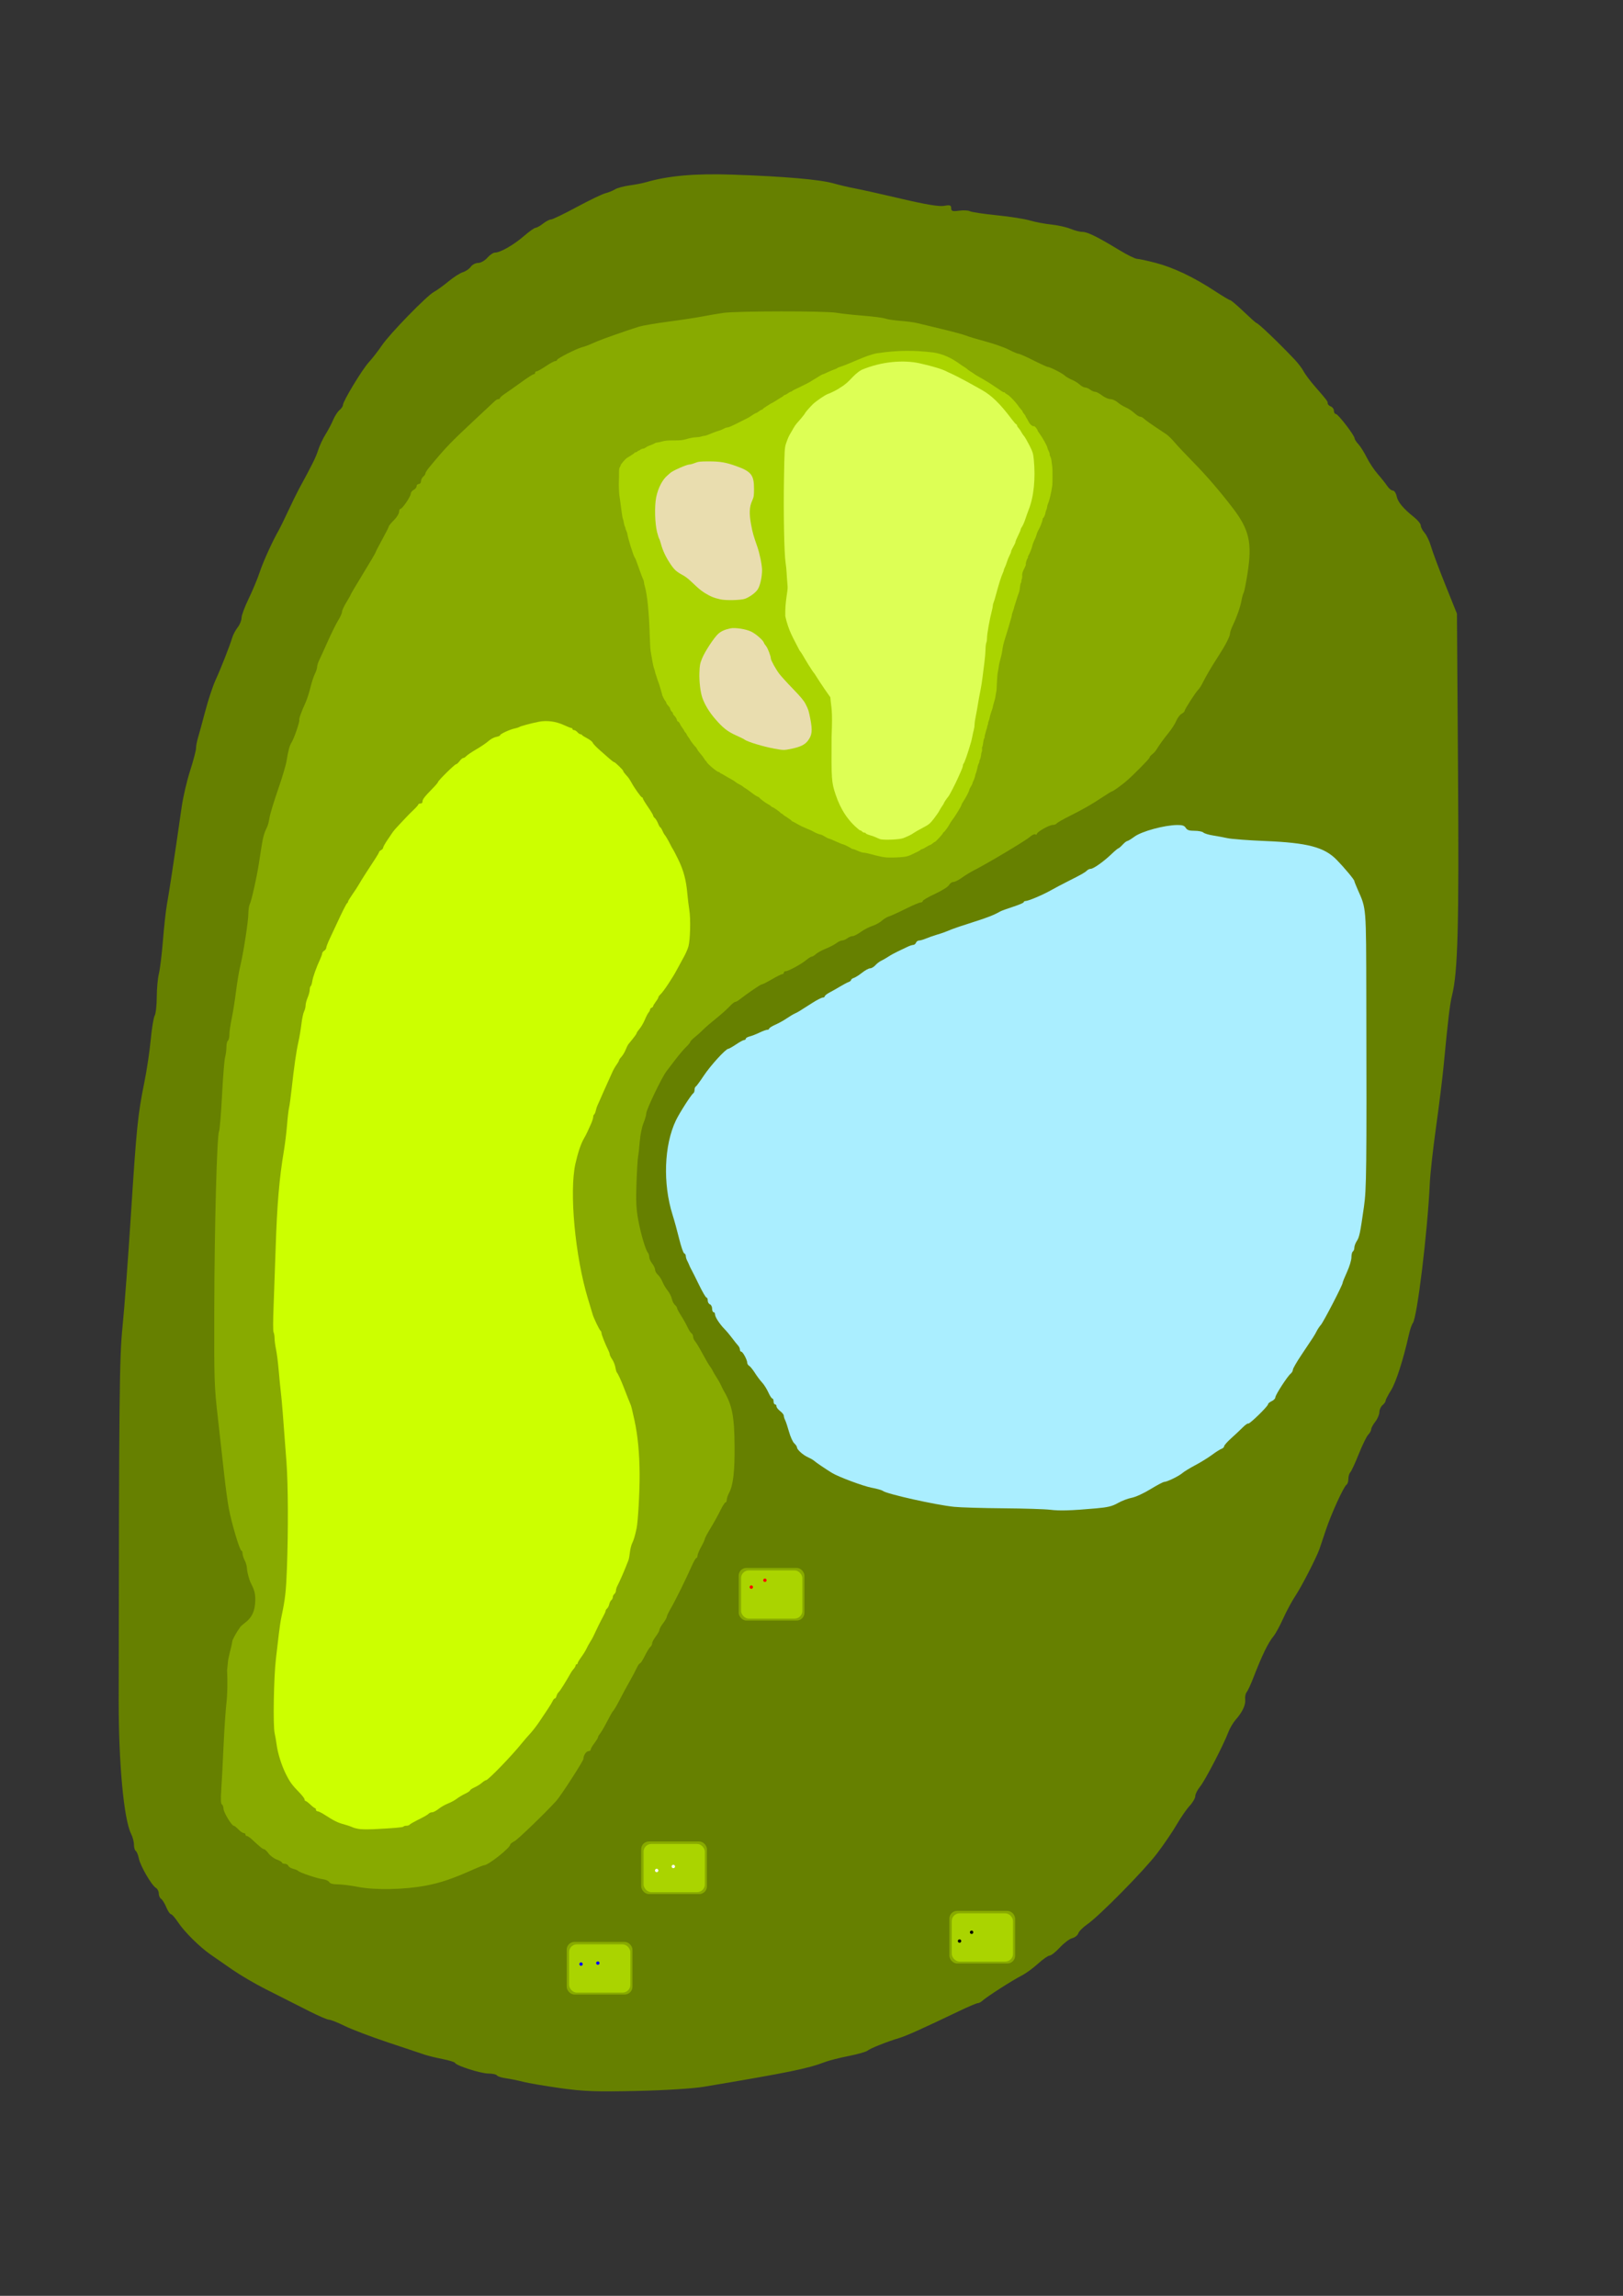 <?xml version="1.0" encoding="UTF-8" standalone="no"?>
<!-- Created with Inkscape (http://www.inkscape.org/) -->

<svg
   xmlns:dc="http://purl.org/dc/elements/1.1/"
   xmlns:cc="http://creativecommons.org/ns#"
   xmlns:rdf="http://www.w3.org/1999/02/22-rdf-syntax-ns#"
   xmlns:svg="http://www.w3.org/2000/svg"
   xmlns="http://www.w3.org/2000/svg"
   xmlns:sodipodi="http://sodipodi.sourceforge.net/DTD/sodipodi-0.dtd"
   xmlns:inkscape="http://www.inkscape.org/namespaces/inkscape"
   width="210mm"
   height="297mm"
   viewBox="0 0 210 297"
   version="1.1"
   id="svg3938"
   sodipodi:docname="drawing.svg"
   inkscape:version="0.92.4 (5da689c313, 2019-01-14)">
  <rect x="0" y="0" width="210" height="297" fill="#333333" stroke="none"/>
  <defs
     id="defs3932" />
  <sodipodi:namedview
     id="base"
     pagecolor="#ffffff"
     bordercolor="#666666"
     borderopacity="1.0"
     inkscape:pageopacity="0.0"
     inkscape:pageshadow="2"
     inkscape:zoom="1.4142136"
     inkscape:cx="747.46698"
     inkscape:cy="642.28904"
     inkscape:document-units="mm"
     inkscape:current-layer="layer1"
     showgrid="false"
     inkscape:window-width="2400"
     inkscape:window-height="1471"
     inkscape:window-x="-8"
     inkscape:window-y="-9"
     inkscape:window-maximized="1" />
  <g
     inkscape:label="Layer 1"
     inkscape:groupmode="layer"
     id="layer1">
    <path
       style="fill:#668000;stroke-width:1.01"
       d="m 273.502,1019.358 c -7.5,-1.054 -15.683,-2.451 -18.183,-3.104 -2.5,-0.653 -6.253,-1.416 -8.34,-1.696 -2.087,-0.28 -4.046,-0.916 -4.353,-1.413 -0.307,-0.497 -2.189,-0.903 -4.183,-0.903 -3.688,0 -15.693,-3.834 -16.271,-5.197 -0.175,-0.411 -2.902,-1.252 -6.061,-1.869 -3.159,-0.617 -7.107,-1.584 -8.774,-2.149 -1.667,-0.566 -9.767,-3.272 -18.001,-6.015 -8.234,-2.743 -17.713,-6.347 -21.064,-8.01 -3.352,-1.663 -6.768,-3.024 -7.593,-3.024 -0.824,0 -5.21,-1.886 -9.745,-4.191 -10.392,-5.281 -10.388,-5.279 -21.343,-10.793 -5.02,-2.527 -12.309,-6.802 -16.198,-9.5 -3.889,-2.698 -8.662,-6.007 -10.607,-7.353 -5.265,-3.645 -12.748,-11.063 -15.777,-15.64 -1.471,-2.223 -3.063,-4.042 -3.537,-4.042 -0.474,0 -1.504,-1.536 -2.288,-3.412 -0.784,-1.877 -1.927,-3.722 -2.539,-4.1 -0.612,-0.378 -1.113,-1.548 -1.113,-2.599 0,-1.051 -0.624,-2.274 -1.388,-2.718 -2.097,-1.221 -7.609,-10.689 -8.335,-14.318 -0.352,-1.76 -1.036,-3.444 -1.52,-3.743 -0.484,-0.299 -0.88,-1.676 -0.88,-3.06 0,-1.384 -0.621,-3.743 -1.379,-5.244 -3.57,-7.061 -6.117,-34.435 -6.081,-65.357 0.175,-150.762 0.344,-167.119 1.892,-182.333 0.876,-8.612 2.713,-33.158 4.083,-54.548 2.734,-42.684 3.373,-48.987 6.557,-64.65 1.186,-5.834 2.582,-15.152 3.103,-20.708 0.52,-5.556 1.394,-10.891 1.942,-11.856 0.547,-0.965 1.006,-5.056 1.019,-9.091 0.013,-4.036 0.479,-9.156 1.034,-11.378 0.556,-2.222 1.445,-9.495 1.977,-16.162 0.532,-6.667 1.41,-14.622 1.952,-17.678 0.542,-3.056 1.464,-8.738 2.048,-12.627 0.584,-3.889 1.712,-11.389 2.505,-16.668 0.793,-5.278 1.978,-13.46 2.633,-18.183 0.655,-4.722 2.502,-12.679 4.105,-17.68 1.603,-5.002 2.914,-9.97 2.914,-11.04 0,-1.07 0.42,-3.342 0.934,-5.048 0.514,-1.706 2.127,-7.609 3.584,-13.117 1.457,-5.508 3.715,-12.327 5.017,-15.152 2.581,-5.604 6.974,-16.782 8.172,-20.795 0.415,-1.389 1.6,-3.609 2.635,-4.934 1.035,-1.325 1.881,-3.409 1.881,-4.631 0,-1.222 1.57,-5.448 3.488,-9.39 1.919,-3.942 4.359,-9.813 5.424,-13.046 1.665,-5.055 6.462,-15.572 9.363,-20.526 0.488,-0.833 2.483,-4.924 4.434,-9.091 1.951,-4.167 4.286,-8.94 5.19,-10.607 6.951,-12.815 8.34,-15.625 9.492,-19.193 0.717,-2.222 2.342,-5.69 3.61,-7.706 1.268,-2.016 2.946,-5.198 3.729,-7.071 0.783,-1.873 2.176,-4.03 3.095,-4.792 0.919,-0.763 1.672,-1.859 1.672,-2.437 0,-1.865 9.315,-17.281 12.644,-20.926 1.776,-1.945 4.628,-5.619 6.337,-8.165 3.778,-5.628 21.961,-24.319 25.466,-26.178 1.389,-0.736 4.571,-3.034 7.071,-5.105 2.5,-2.071 5.682,-4.109 7.071,-4.528 1.389,-0.419 3.119,-1.606 3.845,-2.637 0.726,-1.031 2.349,-1.875 3.606,-1.875 1.257,0 3.274,-1.136 4.482,-2.525 1.208,-1.389 2.899,-2.525 3.758,-2.525 2.568,0 9.069,-3.72 14.078,-8.055 2.584,-2.237 5.168,-4.067 5.741,-4.067 0.573,0 2.198,-0.909 3.61,-2.02 1.413,-1.111 3.159,-2.02 3.881,-2.02 0.722,0 6.368,-2.725 12.547,-6.056 6.179,-3.331 12.459,-6.357 13.956,-6.726 1.497,-0.368 3.63,-1.231 4.742,-1.916 1.111,-0.685 4.293,-1.552 7.071,-1.925 2.778,-0.374 6.414,-1.078 8.081,-1.565 10.857,-3.175 23.941,-4.328 42.086,-3.709 25.214,0.86 42.682,2.361 49.333,4.238 3.056,0.862 7.829,1.984 10.607,2.493 2.778,0.509 12.939,2.777 22.58,5.041 12.021,2.823 18.607,3.914 20.961,3.472 2.836,-0.532 3.432,-0.338 3.432,1.117 0,1.458 0.665,1.671 3.873,1.241 2.13,-0.286 4.517,-0.164 5.303,0.271 0.787,0.435 6.658,1.317 13.047,1.96 6.389,0.643 13.662,1.785 16.162,2.537 2.5,0.752 7.193,1.643 10.429,1.98 3.236,0.337 7.496,1.286 9.467,2.11 1.971,0.824 4.598,1.498 5.836,1.498 2.448,0 7.381,2.439 18.084,8.941 3.794,2.305 7.647,4.201 8.562,4.214 0.915,0.013 5.074,0.918 9.241,2.01 8.553,2.242 18.533,6.995 28.666,13.652 3.782,2.485 7.198,4.518 7.589,4.518 0.392,0 3.335,2.5 6.541,5.556 3.206,3.056 5.996,5.556 6.201,5.556 0.847,0 10.64,9.351 18.716,17.872 1.681,1.774 3.644,4.358 4.363,5.742 0.718,1.384 3.207,4.706 5.531,7.381 6.073,6.992 6.236,7.208 6.236,8.249 0,0.52 0.682,1.206 1.515,1.526 0.833,0.32 1.515,1.278 1.515,2.128 0,0.851 0.44,1.547 0.978,1.547 1.07,0 9.123,10.494 9.123,11.888 0,0.475 0.821,1.744 1.824,2.821 1.003,1.077 2.85,4.014 4.105,6.526 1.255,2.512 3.672,6.149 5.371,8.081 1.7,1.932 3.769,4.536 4.598,5.786 0.829,1.25 2.08,2.273 2.78,2.273 0.7,0 1.533,1.25 1.852,2.778 0.599,2.873 3.215,6.001 8.649,10.343 1.731,1.383 3.146,3.172 3.146,3.975 0,0.804 0.832,2.4 1.849,3.547 1.017,1.147 2.43,4.131 3.14,6.631 0.71,2.5 3.85,10.91 6.977,18.688 l 5.685,14.142 0.518,76.772 c 0.514,76.161 -0.071,98.182 -2.915,109.602 -1.072,4.307 -1.947,11.64 -4.158,34.85 -0.529,5.556 -2.165,18.738 -3.635,29.294 -1.47,10.556 -2.84,22.829 -3.044,27.274 -1.096,23.876 -6.199,65.919 -8.322,68.564 -0.502,0.625 -1.369,3.183 -1.927,5.683 -2.673,11.983 -6.306,23.298 -8.699,27.089 -1.453,2.302 -2.643,4.594 -2.643,5.093 0,0.499 -0.682,1.472 -1.515,2.164 -0.833,0.692 -1.525,2.225 -1.538,3.407 -0.012,1.182 -0.911,3.286 -1.998,4.675 -1.086,1.389 -1.985,3.061 -1.998,3.716 -0.012,0.655 -0.657,1.825 -1.433,2.601 -0.776,0.776 -2.85,5.013 -4.609,9.416 -1.759,4.403 -3.624,8.437 -4.145,8.965 -0.521,0.528 -0.947,1.978 -0.947,3.223 0,1.245 -0.401,2.512 -0.891,2.815 -1.377,0.851 -7.561,14.416 -10.165,22.297 -1.285,3.889 -2.658,7.98 -3.051,9.091 -1.503,4.246 -8.753,18.368 -11.665,22.722 -1.674,2.503 -4.383,7.506 -6.018,11.118 -1.635,3.611 -3.723,7.475 -4.638,8.586 -2.789,3.384 -5.629,9.221 -10.076,20.706 -1.183,3.054 -2.603,6.099 -3.156,6.765 -0.553,0.666 -0.879,2.259 -0.725,3.538 0.318,2.64 -1.348,6.204 -4.63,9.902 -1.232,1.389 -2.842,4.116 -3.577,6.061 -2.393,6.331 -11.392,23.667 -13.805,26.594 -1.294,1.57 -2.353,3.663 -2.353,4.651 0,0.987 -1.23,3.112 -2.732,4.721 -1.503,1.609 -4.344,5.713 -6.313,9.121 -1.97,3.408 -6.285,9.755 -9.589,14.105 -6.419,8.451 -28.215,30.567 -34.25,34.752 -2.003,1.389 -3.908,3.32 -4.235,4.291 -0.326,0.971 -1.664,2.034 -2.972,2.362 -1.308,0.328 -4.024,2.375 -6.034,4.548 -2.011,2.173 -4.262,3.951 -5.002,3.951 -0.741,0 -3.308,1.793 -5.705,3.984 -2.397,2.191 -5.977,4.793 -7.956,5.781 -4.173,2.084 -17.086,10.353 -19.063,12.206 -0.741,0.694 -1.813,1.263 -2.383,1.263 -0.57,0 -4.742,1.776 -9.272,3.948 -17.346,8.315 -25.651,12.05 -29.004,13.044 -5.776,1.713 -14.159,5.048 -15.513,6.172 -0.701,0.581 -4.87,1.766 -9.265,2.633 -4.395,0.867 -9.582,2.187 -11.527,2.933 -8.353,3.207 -17.626,5.1 -59.094,12.062 -5.322,0.893 -18.935,1.746 -32.83,2.057 -19.903,0.445 -25.942,0.221 -37.376,-1.387 z"
       id="path3946"
       inkscape:connector-curvature="0"
       transform="scale(0.265)" />
    <path
       style="fill:#aaeeff;stroke-width:0.714"
       d="m 512.703,737.019 c -2.554,-0.312 -12.839,-0.631 -22.857,-0.708 -10.018,-0.077 -20.786,-0.398 -23.929,-0.712 -8.918,-0.893 -33.067,-6.29 -34.906,-7.802 -0.444,-0.365 -2.897,-1.057 -5.451,-1.537 -4.034,-0.759 -16.16,-5.284 -19.286,-7.197 -3.326,-2.036 -7.819,-5.086 -8.838,-6.001 -0.443,-0.397 -1.742,-1.138 -2.887,-1.645 -2.439,-1.081 -5.388,-3.723 -5.406,-4.843 -0.007,-0.43 -0.606,-1.319 -1.331,-1.976 -0.725,-0.657 -1.881,-3.197 -2.567,-5.646 -0.686,-2.449 -1.539,-5.011 -1.895,-5.693 -0.356,-0.682 -0.647,-1.651 -0.647,-2.152 0,-0.501 -0.804,-1.515 -1.786,-2.253 -0.982,-0.738 -1.786,-1.778 -1.786,-2.312 0,-0.534 -0.321,-0.971 -0.714,-0.971 -0.393,0 -0.714,-0.643 -0.714,-1.429 0,-0.786 -0.273,-1.429 -0.606,-1.429 -0.333,0 -1.217,-1.356 -1.964,-3.013 -0.747,-1.657 -2.122,-3.827 -3.054,-4.821 -0.933,-0.995 -2.506,-3.094 -3.497,-4.666 -0.99,-1.571 -2.236,-3.114 -2.768,-3.428 -0.532,-0.314 -0.967,-0.988 -0.967,-1.497 0,-1.404 -2.157,-5.431 -2.909,-5.431 -0.364,0 -0.662,-0.459 -0.662,-1.02 0,-0.561 -0.402,-1.445 -0.893,-1.964 -0.491,-0.519 -1.799,-2.157 -2.906,-3.639 -1.107,-1.482 -2.721,-3.411 -3.587,-4.286 -2.455,-2.482 -4.757,-5.983 -4.757,-7.237 0,-0.627 -0.321,-1.14 -0.714,-1.14 -0.393,0 -0.714,-0.769 -0.714,-1.709 0,-0.94 -0.482,-1.894 -1.071,-2.12 -0.589,-0.226 -1.071,-1.064 -1.071,-1.862 0,-0.798 -0.281,-1.451 -0.624,-1.451 -0.343,0 -1.99,-2.812 -3.659,-6.25 -1.669,-3.438 -3.319,-6.732 -3.666,-7.321 -0.347,-0.589 -0.814,-1.554 -1.036,-2.143 -0.223,-0.589 -0.703,-1.63 -1.067,-2.312 -0.364,-0.682 -0.662,-1.7 -0.662,-2.262 0,-0.562 -0.35,-1.138 -0.779,-1.281 -0.428,-0.143 -1.525,-3.304 -2.436,-7.024 -0.911,-3.72 -2.369,-9.014 -3.238,-11.764 -4.812,-15.218 -4.159,-33.996 1.602,-46.068 1.745,-3.656 7.499,-12.647 8.484,-13.256 0.359,-0.222 0.652,-1 0.652,-1.73 0,-0.73 0.253,-1.434 0.563,-1.565 0.309,-0.131 2.067,-2.516 3.906,-5.3 3.257,-4.931 10.749,-13.152 11.986,-13.152 0.339,0 2.046,-0.964 3.792,-2.143 1.746,-1.179 3.53,-2.143 3.964,-2.143 0.434,0 0.789,-0.287 0.789,-0.637 0,-0.35 0.862,-0.853 1.916,-1.118 1.054,-0.265 3.204,-1.103 4.777,-1.863 1.573,-0.76 3.283,-1.382 3.798,-1.382 0.515,0 0.937,-0.26 0.937,-0.577 0,-0.317 1.343,-1.169 2.984,-1.893 1.641,-0.724 4.132,-2.104 5.536,-3.066 1.403,-0.962 3.194,-2.038 3.98,-2.391 1.495,-0.671 1.694,-0.791 8.425,-5.109 2.297,-1.473 4.636,-2.679 5.197,-2.679 0.562,0 1.021,-0.285 1.021,-0.633 0,-0.348 1.045,-1.178 2.321,-1.844 1.277,-0.666 3.607,-1.99 5.179,-2.94 1.571,-0.951 3.42,-1.926 4.107,-2.168 0.688,-0.241 1.25,-0.701 1.25,-1.021 0,-0.321 0.615,-0.778 1.366,-1.016 0.751,-0.238 2.563,-1.385 4.027,-2.548 1.464,-1.163 3.21,-2.115 3.881,-2.115 0.671,0 1.832,-0.68 2.58,-1.511 0.748,-0.831 2.004,-1.8 2.789,-2.153 0.786,-0.354 2.393,-1.277 3.571,-2.052 1.179,-0.775 3.268,-1.927 4.643,-2.56 1.375,-0.633 3.41,-1.601 4.522,-2.151 1.112,-0.551 2.444,-1.001 2.959,-1.001 0.515,0 1.122,-0.482 1.348,-1.071 0.226,-0.589 0.892,-1.071 1.481,-1.071 0.588,0 2.125,-0.444 3.415,-0.986 1.29,-0.542 3.631,-1.367 5.203,-1.833 2.764,-0.819 3.686,-1.155 7.5,-2.726 0.982,-0.405 5.482,-1.91 10,-3.346 7.42,-2.357 10.329,-3.499 13.571,-5.324 0.589,-0.332 3.402,-1.356 6.25,-2.276 2.848,-0.92 5.179,-1.925 5.179,-2.234 0,-0.309 0.396,-0.562 0.879,-0.562 1.354,0 8.358,-2.956 12.335,-5.206 1.964,-1.111 5.821,-3.148 8.571,-4.525 6.375,-3.193 8.144,-4.198 9.132,-5.186 0.438,-0.438 1.237,-0.797 1.775,-0.797 1.328,0 6.283,-3.496 10.016,-7.067 1.686,-1.613 3.256,-2.933 3.49,-2.933 0.233,0 1.168,-0.804 2.079,-1.786 0.91,-0.982 1.928,-1.786 2.263,-1.786 0.334,0 1.909,-0.957 3.499,-2.126 3.582,-2.634 14.635,-5.639 20.968,-5.7 2.469,-0.024 3.429,0.302 4.113,1.397 0.691,1.106 1.666,1.429 4.315,1.429 1.882,0 3.796,0.374 4.253,0.83 0.457,0.457 2.53,1.099 4.607,1.429 2.077,0.329 5.384,0.943 7.348,1.365 1.964,0.421 10.161,1.037 18.214,1.367 20.774,0.853 28.9,2.989 34.957,9.191 3.726,3.815 8.614,9.681 8.614,10.336 0,0.243 0.749,2.139 1.665,4.212 4.221,9.558 4.075,7.734 4.176,52.127 0.193,85.347 0.096,93.946 -1.155,102.714 -1.855,12.999 -2.224,14.763 -3.492,16.699 -0.657,1.002 -1.194,2.458 -1.194,3.234 0,0.776 -0.321,1.61 -0.714,1.853 -0.393,0.243 -0.714,1.539 -0.714,2.881 0,1.342 -0.964,4.545 -2.143,7.119 -1.179,2.573 -2.143,4.968 -2.143,5.322 0,1.05 -9.357,19.124 -10.628,20.529 -0.643,0.71 -1.571,2.095 -2.064,3.077 -0.971,1.937 -1.355,2.535 -7.487,11.666 -2.259,3.364 -4.107,6.575 -4.107,7.137 0,0.562 -0.485,1.424 -1.079,1.917 -1.646,1.366 -7.493,10.404 -7.493,11.582 0,0.572 -0.804,1.405 -1.786,1.853 -0.982,0.447 -1.786,1.133 -1.786,1.523 0,0.976 -9.181,9.903 -9.675,9.408 -0.219,-0.219 -1.426,0.632 -2.683,1.891 -1.257,1.259 -3.81,3.659 -5.675,5.334 -1.865,1.675 -3.391,3.409 -3.393,3.855 -10e-4,0.445 -0.565,1 -1.253,1.233 -0.688,0.233 -2.776,1.558 -4.641,2.945 -1.865,1.387 -5.561,3.669 -8.214,5.072 -2.653,1.403 -5.466,3.12 -6.252,3.816 -1.668,1.478 -7.528,4.338 -8.887,4.338 -0.515,0 -3.549,1.602 -6.742,3.56 -3.252,1.994 -7.26,3.832 -9.112,4.178 -1.818,0.34 -4.871,1.503 -6.783,2.584 -2.791,1.579 -4.885,2.09 -10.619,2.595 -12.507,1.1 -17.737,1.257 -22.5,0.675 z"
       id="path3967"
       inkscape:connector-curvature="0"
       transform="scale(0.265)" />
    <path
       style="fill:#88aa00;stroke-width:0.714"
       d="m 174.901,921.15 c -3.37,-0.664 -7.798,-1.226 -9.841,-1.25 -2.554,-0.03 -3.905,-0.384 -4.325,-1.134 -0.336,-0.6 -1.718,-1.218 -3.071,-1.373 -2.642,-0.303 -11.509,-3.295 -12.111,-4.087 -0.2,-0.264 -1.271,-0.707 -2.379,-0.985 -1.108,-0.278 -2.184,-0.947 -2.391,-1.485 -0.207,-0.539 -0.984,-0.98 -1.728,-0.98 -0.744,0 -1.352,-0.257 -1.352,-0.571 0,-0.314 -1.133,-0.98 -2.517,-1.481 -1.385,-0.501 -3.213,-1.851 -4.063,-3.001 -0.85,-1.15 -1.841,-2.09 -2.203,-2.09 -0.62,0 -1.923,-1.05 -5.981,-4.821 -0.951,-0.884 -2.036,-1.607 -2.411,-1.607 -0.375,0 -0.682,-0.321 -0.682,-0.714 0,-0.393 -0.402,-0.72 -0.893,-0.727 -0.491,-0.007 -1.65,-0.81 -2.575,-1.786 -0.925,-0.975 -1.94,-1.773 -2.254,-1.773 -1.01,0 -4.992,-6.616 -4.992,-8.295 0,-0.892 -0.352,-1.839 -0.782,-2.105 -0.53,-0.328 -0.634,-2.585 -0.324,-7.006 0.252,-3.588 0.751,-13.112 1.107,-21.166 0.357,-8.054 1.003,-17.696 1.436,-21.429 0.468,-4.031 0.593,-10.496 0.308,-15.927 l 0.53,-5.037 0.796,-3.65 c 0.293,-1.343 0.762,-2.424 1.303,-5.881 0.834,-1.887 2.145,-4.191 3.474,-6.006 1.293,-2.558 6.674,-3.407 7.521,-11.454 0.765,-7.268 -1.673,-8.901 -2.739,-12.284 -0.662,-2.099 -1.205,-4.591 -1.207,-5.539 -0.002,-0.948 -0.485,-2.644 -1.071,-3.769 -0.587,-1.125 -1.067,-2.652 -1.067,-3.393 0,-0.741 -0.248,-1.347 -0.552,-1.347 -0.804,0 -4.858,-13.64 -6.156,-20.714 -0.613,-3.339 -1.619,-10.732 -2.236,-16.429 -0.617,-5.696 -1.981,-17.911 -3.031,-27.143 -1.849,-16.256 -1.907,-17.97 -1.815,-54.286 0.101,-40 1.278,-83.717 2.317,-86.071 0.347,-0.786 1.009,-8.762 1.472,-17.725 0.463,-8.963 1.134,-17.318 1.492,-18.567 0.358,-1.249 0.651,-3.459 0.651,-4.912 0,-1.453 0.321,-2.84 0.714,-3.083 0.393,-0.243 0.726,-1.628 0.741,-3.078 0.014,-1.45 0.506,-4.886 1.093,-7.636 0.587,-2.75 1.535,-8.696 2.107,-13.214 0.573,-4.518 1.512,-10.143 2.088,-12.5 1.552,-6.348 3.971,-22.053 3.971,-25.777 0,-1.785 0.326,-3.855 0.725,-4.6 0.773,-1.444 3.314,-12.747 4.332,-19.266 0.337,-2.161 0.964,-6.179 1.392,-8.929 0.711,-4.564 1.295,-6.558 2.832,-9.67 0.298,-0.604 0.772,-2.533 1.053,-4.286 0.281,-1.753 2.13,-7.848 4.109,-13.544 1.979,-5.696 3.857,-11.964 4.172,-13.929 0.848,-5.286 1.5,-7.691 2.518,-9.286 1.17,-1.833 3.984,-10 3.725,-10.811 -0.214,-0.669 0.957,-3.951 3.023,-8.475 0.718,-1.571 1.79,-4.874 2.383,-7.34 0.593,-2.465 1.58,-5.488 2.193,-6.717 0.613,-1.229 1.115,-2.779 1.115,-3.444 0,-0.665 0.456,-2.142 1.014,-3.283 0.557,-1.141 2.493,-5.386 4.301,-9.434 1.808,-4.048 4.084,-8.622 5.058,-10.164 0.974,-1.543 1.771,-3.338 1.771,-3.99 0,-0.652 0.964,-2.752 2.143,-4.668 1.179,-1.915 2.143,-3.638 2.143,-3.827 0,-0.19 2.732,-4.809 6.071,-10.266 3.339,-5.457 6.071,-10.114 6.071,-10.349 0,-0.235 1.446,-3.042 3.214,-6.238 1.768,-3.196 3.214,-6.061 3.214,-6.367 0,-0.306 1.125,-1.681 2.5,-3.056 1.375,-1.375 2.5,-3.175 2.5,-4 0,-0.825 0.306,-1.5 0.68,-1.5 0.925,0 5.034,-6.06 5.034,-7.425 0,-0.603 0.643,-1.44 1.429,-1.861 0.786,-0.42 1.429,-1.235 1.429,-1.811 0,-0.575 0.482,-1.046 1.071,-1.046 0.589,0 1.071,-0.604 1.071,-1.341 0,-0.738 0.482,-1.741 1.071,-2.23 0.589,-0.489 1.071,-1.205 1.071,-1.591 0,-0.386 0.837,-1.713 1.86,-2.948 8.26,-9.972 10.127,-11.914 23.105,-24.032 4.418,-4.125 8.46,-7.902 8.983,-8.393 0.523,-0.491 1.295,-0.893 1.715,-0.893 0.421,0 0.767,-0.241 0.77,-0.536 0.003,-0.295 1.208,-1.331 2.679,-2.303 1.471,-0.972 5.001,-3.463 7.845,-5.536 2.844,-2.072 5.496,-3.768 5.893,-3.768 0.397,0 0.721,-0.321 0.721,-0.714 0,-0.393 0.334,-0.714 0.742,-0.714 0.408,0 2.413,-1.125 4.455,-2.5 2.042,-1.375 4.118,-2.5 4.615,-2.5 0.496,0 0.902,-0.264 0.902,-0.588 0,-0.665 9.411,-5.448 12.143,-6.172 1.839,-0.487 2.809,-0.862 7.209,-2.791 2.709,-1.187 15.214,-5.581 20.648,-7.255 1.768,-0.545 8.196,-1.645 14.286,-2.446 6.089,-0.8 13.482,-1.923 16.429,-2.495 2.946,-0.572 7.669,-1.377 10.495,-1.79 6.483,-0.946 50.071,-0.987 55.267,-0.051 2.135,0.384 7.94,1.02 12.901,1.413 4.961,0.393 9.844,1.028 10.851,1.41 1.007,0.383 4.341,0.887 7.409,1.121 3.068,0.233 6.703,0.709 8.078,1.058 1.375,0.348 6.839,1.668 12.143,2.932 5.304,1.264 10.607,2.7 11.786,3.191 1.179,0.491 5.518,1.798 9.643,2.903 4.125,1.106 9.22,2.905 11.323,3.999 2.102,1.094 4.224,1.988 4.715,1.988 0.491,0 3.753,1.442 7.249,3.204 3.496,1.762 6.657,3.209 7.024,3.214 1.095,0.017 7.108,3.07 8.233,4.18 0.574,0.566 2.133,1.485 3.466,2.041 1.332,0.557 3.093,1.637 3.913,2.401 0.82,0.764 1.992,1.399 2.606,1.411 0.613,0.013 1.739,0.495 2.502,1.071 0.763,0.577 1.857,1.049 2.433,1.049 0.575,0 2.1,0.804 3.387,1.786 1.288,0.982 3.117,1.786 4.065,1.786 0.948,0 2.496,0.684 3.441,1.519 0.944,0.836 2.739,1.956 3.99,2.489 1.25,0.534 3.145,1.779 4.211,2.767 1.066,0.988 2.35,1.796 2.854,1.796 0.504,0 1.369,0.452 1.922,1.005 0.553,0.553 2.864,2.241 5.136,3.75 2.272,1.51 4.859,3.232 5.748,3.827 0.889,0.595 2.699,2.371 4.022,3.946 1.323,1.575 5.458,5.967 9.19,9.761 6.4,6.507 13.037,14.213 19.278,22.384 7.981,10.45 9.457,16.932 7.183,31.546 -0.75,4.817 -1.607,9.154 -1.905,9.636 -0.298,0.483 -0.774,2.175 -1.057,3.761 -0.584,3.267 -2.211,7.941 -4.253,12.216 -0.763,1.597 -1.387,3.428 -1.387,4.069 0,1.398 -2.28,5.763 -6.058,11.598 -3.147,4.861 -5.489,8.857 -7.325,12.5 -0.693,1.375 -1.621,2.821 -2.063,3.214 -1.152,1.024 -6.697,9.622 -6.697,10.383 0,0.351 -0.67,0.997 -1.489,1.436 -0.819,0.438 -1.982,1.976 -2.584,3.418 -0.602,1.442 -2.277,4.068 -3.722,5.835 -2.418,2.958 -4.313,5.578 -6.134,8.482 -0.393,0.626 -1.277,1.564 -1.964,2.083 -0.688,0.519 -1.25,1.232 -1.25,1.584 0,0.547 -8.146,8.777 -11.452,11.569 -2.391,2.02 -6.334,4.854 -6.754,4.854 -0.244,0 -2.275,1.225 -4.512,2.722 -5.246,3.51 -9.775,6.107 -16.679,9.562 -3.059,1.531 -5.75,3.09 -5.982,3.464 -0.231,0.374 -1.068,0.681 -1.858,0.681 -1.724,0 -7.764,3.42 -7.764,4.396 0,0.379 -0.348,0.474 -0.772,0.211 -0.425,-0.263 -1.63,0.307 -2.679,1.267 -1.841,1.684 -20.79,13.007 -27.173,16.236 -1.718,0.869 -4.418,2.518 -6,3.664 -1.582,1.146 -3.459,2.083 -4.172,2.083 -0.713,0 -1.659,0.677 -2.102,1.505 -0.449,0.839 -3.465,2.734 -6.811,4.28 -3.303,1.526 -6.005,3.099 -6.005,3.495 0,0.396 -0.489,0.72 -1.086,0.72 -0.597,0 -3.892,1.404 -7.321,3.12 -3.43,1.716 -7.039,3.359 -8.021,3.652 -0.982,0.292 -2.589,1.26 -3.571,2.151 -0.982,0.891 -3.059,2.027 -4.616,2.525 -1.557,0.498 -4.096,1.823 -5.643,2.943 -1.547,1.121 -3.346,2.037 -3.997,2.037 -0.652,0 -1.809,0.472 -2.571,1.049 -0.763,0.577 -1.906,1.059 -2.54,1.071 -0.635,0.013 -1.92,0.611 -2.857,1.33 -0.937,0.719 -3.248,1.924 -5.135,2.679 -1.887,0.754 -4.043,1.934 -4.792,2.621 -0.748,0.688 -1.671,1.25 -2.05,1.25 -0.379,0 -1.598,0.758 -2.708,1.684 -2.39,1.993 -8.769,5.459 -10.049,5.459 -0.494,0 -0.899,0.321 -0.899,0.714 0,0.393 -0.348,0.714 -0.773,0.714 -0.425,0 -2.692,1.125 -5.038,2.5 -2.346,1.375 -4.575,2.5 -4.953,2.5 -0.598,0 -6.832,4.246 -10.989,7.484 -0.767,0.598 -1.688,1.087 -2.047,1.087 -0.358,0 -1.659,1.075 -2.89,2.389 -1.232,1.314 -4.168,3.924 -6.525,5.8 -2.357,1.876 -5.11,4.257 -6.119,5.29 -1.008,1.033 -2.843,2.682 -4.077,3.664 -1.234,0.982 -2.258,2.045 -2.274,2.362 -0.017,0.317 -0.939,1.442 -2.05,2.5 -1.111,1.058 -3.602,4.007 -5.536,6.552 -1.934,2.545 -3.77,4.956 -4.079,5.357 -2.199,2.848 -9.794,18.713 -9.794,20.458 0,0.789 -0.617,2.941 -1.371,4.782 -0.754,1.841 -1.56,5.757 -1.79,8.704 -0.231,2.946 -0.603,6.321 -0.827,7.5 -0.224,1.179 -0.584,7.098 -0.799,13.153 -0.31,8.682 -0.13,12.458 0.848,17.857 1.223,6.748 3.6,14.772 4.769,16.097 0.329,0.373 0.599,1.287 0.599,2.03 0,0.743 0.643,2.169 1.429,3.168 0.786,0.999 1.429,2.366 1.429,3.038 0,0.672 0.613,1.777 1.363,2.455 0.75,0.679 1.773,2.255 2.273,3.504 0.501,1.248 1.628,3.146 2.505,4.217 0.877,1.071 1.803,2.897 2.058,4.058 0.255,1.161 0.925,2.494 1.489,2.962 0.564,0.468 1.026,1.14 1.026,1.492 0,0.353 0.876,2.001 1.947,3.663 1.071,1.662 2.484,4.187 3.14,5.612 0.656,1.425 1.548,2.81 1.982,3.078 0.434,0.268 0.789,1.006 0.789,1.639 0,0.633 0.444,1.659 0.986,2.279 0.542,0.62 2.195,3.378 3.672,6.128 1.478,2.75 3.075,5.482 3.549,6.071 0.474,0.589 1.075,1.554 1.335,2.143 0.26,0.589 1.109,2.036 1.887,3.214 0.777,1.179 1.772,2.946 2.211,3.929 0.439,0.982 1.08,2.268 1.426,2.857 3.992,6.818 5.066,12.292 5.186,26.429 0.108,12.793 -0.652,19.38 -2.68,23.214 -0.623,1.179 -1.135,2.705 -1.138,3.393 -0.002,0.688 -0.274,1.25 -0.603,1.25 -0.329,0 -1.49,1.82 -2.579,4.046 -1.089,2.225 -3.231,6.088 -4.759,8.584 -1.528,2.496 -2.778,4.843 -2.778,5.215 0,0.372 -0.804,2.116 -1.786,3.875 -0.982,1.759 -1.786,3.699 -1.786,4.311 0,0.612 -0.243,1.113 -0.54,1.113 -0.297,0 -1.287,1.688 -2.2,3.75 -2.923,6.605 -8.162,17.216 -10.242,20.746 -1.11,1.883 -2.018,3.782 -2.018,4.218 0,0.437 -0.804,1.848 -1.786,3.135 -0.982,1.288 -1.786,2.734 -1.786,3.214 0,0.48 -0.804,1.927 -1.786,3.214 -0.982,1.288 -1.786,2.805 -1.786,3.373 0,0.567 -0.408,1.37 -0.906,1.784 -0.498,0.414 -1.704,2.377 -2.679,4.362 -0.975,1.986 -2.03,3.615 -2.345,3.621 -0.315,0.006 -1.045,1.056 -1.623,2.333 -0.578,1.277 -2.154,4.25 -3.501,6.607 -1.348,2.357 -3.268,5.893 -4.267,7.857 -1.874,3.684 -3.329,6.163 -3.982,6.786 -0.206,0.196 -1.457,2.446 -2.78,5 -1.323,2.554 -2.842,5.15 -3.376,5.771 -0.534,0.62 -0.97,1.393 -0.97,1.718 0,0.325 -0.804,1.644 -1.786,2.932 -0.982,1.288 -1.786,2.684 -1.786,3.103 0,0.419 -0.471,0.762 -1.046,0.762 -1.127,0 -2.525,2.109 -2.525,3.81 0,0.974 -11.031,18.042 -13.224,20.462 -5.33,5.882 -18.747,18.829 -20.395,19.681 -1.153,0.596 -2.096,1.336 -2.096,1.644 0,1.612 -10.745,10.117 -12.782,10.117 -0.336,0 -2.5,0.844 -4.808,1.875 -10.483,4.685 -16.288,6.669 -23.536,8.047 -10.487,1.993 -24.873,2.279 -33.105,0.657 z"
       id="path3969"
       inkscape:connector-curvature="0"
       transform="scale(0.265)"
       sodipodi:nodetypes="cccccscssccscssccssccssscsccscccsssssscccsscscssccscsccscccsscccscssscssssscssscscscscscssscssccsssccccssssccscccscscscscccscccccscccssccssccsccscscccssccccsccssccccsscsccsscssscscsccscccccsssccscscsccccsscscscscscccsccsccscssssssssscccccccccscsssccsssscc" />
    <path
       style="fill:#aad400;stroke-width:0.253"
       d="m 430.347,418.222 c -1.32,-0.266 -3.592,-0.816 -5.051,-1.223 -1.458,-0.406 -3.064,-0.738 -3.567,-0.737 -0.511,7.6e-4 -1.772,-0.389 -2.855,-0.882 -1.067,-0.486 -2.138,-0.884 -2.38,-0.884 -0.242,0 -0.549,-0.1 -0.68,-0.223 -0.4,-0.371 -3.703,-2.05 -4.034,-2.05 -0.17,0 -0.863,-0.241 -1.54,-0.536 -0.677,-0.295 -1.743,-0.756 -2.368,-1.025 -0.625,-0.269 -1.477,-0.647 -1.894,-0.84 -0.417,-0.193 -1.042,-0.41 -1.389,-0.482 -0.347,-0.072 -1.238,-0.533 -1.979,-1.023 -0.741,-0.491 -1.583,-0.892 -1.87,-0.892 -0.488,0 -2.882,-0.98 -3.727,-1.527 -0.423,-0.273 -0.998,-0.534 -3.03,-1.374 -2.104,-0.87 -2.993,-1.304 -4.924,-2.408 -0.972,-0.556 -1.967,-1.079 -2.21,-1.163 -0.243,-0.084 -0.442,-0.244 -0.442,-0.355 0,-0.111 -0.426,-0.461 -0.947,-0.778 -0.521,-0.317 -1.004,-0.651 -1.073,-0.743 -0.069,-0.092 -0.467,-0.342 -0.884,-0.556 -0.417,-0.213 -0.974,-0.627 -1.239,-0.919 -0.264,-0.292 -0.621,-0.531 -0.793,-0.531 -0.172,0 -0.37,-0.149 -0.44,-0.331 -0.144,-0.375 -3.488,-2.7 -3.884,-2.7 -0.142,0 -0.461,-0.224 -0.709,-0.499 -0.248,-0.274 -0.953,-0.741 -1.565,-1.038 -1.089,-0.527 -3.906,-2.654 -4.087,-3.086 -0.05,-0.12 -0.562,-0.421 -1.136,-0.67 -0.575,-0.249 -1.898,-1.133 -2.939,-1.965 -1.042,-0.832 -2.235,-1.688 -2.652,-1.904 -0.417,-0.215 -0.985,-0.605 -1.263,-0.867 -0.278,-0.261 -1.053,-0.739 -1.722,-1.063 -0.669,-0.323 -1.522,-0.844 -1.894,-1.157 -0.649,-0.546 -1.509,-1.07 -3.708,-2.26 -0.556,-0.301 -1.491,-0.853 -2.078,-1.227 -0.588,-0.374 -1.17,-0.68 -1.295,-0.68 -0.125,0 -0.368,-0.17 -0.541,-0.379 -0.173,-0.208 -0.465,-0.379 -0.65,-0.379 -0.833,0 -5.916,-4.32 -5.916,-5.028 0,-0.152 -0.109,-0.276 -0.242,-0.276 -0.133,0 -0.549,-0.54 -0.924,-1.2 -0.375,-0.66 -1.166,-1.711 -1.758,-2.336 -0.592,-0.625 -1.325,-1.621 -1.629,-2.212 -0.304,-0.592 -0.7,-1.16 -0.881,-1.263 -0.347,-0.198 -2.649,-3.237 -2.649,-3.497 0,-0.084 -0.326,-0.566 -0.724,-1.073 -0.398,-0.506 -0.799,-1.161 -0.89,-1.455 -0.091,-0.294 -0.391,-0.738 -0.665,-0.986 -0.274,-0.248 -0.506,-0.576 -0.515,-0.728 -0.009,-0.152 -0.406,-0.788 -0.881,-1.413 -0.475,-0.625 -1.047,-1.558 -1.27,-2.074 -0.223,-0.516 -0.622,-1.006 -0.887,-1.09 -0.265,-0.084 -0.481,-0.298 -0.481,-0.476 0,-0.543 -0.709,-1.783 -1.382,-2.415 -0.351,-0.33 -0.638,-0.801 -0.638,-1.048 0,-0.247 -0.154,-0.539 -0.342,-0.65 -0.398,-0.235 -1.001,-1.295 -1.049,-1.843 -0.018,-0.208 -0.451,-0.821 -0.963,-1.361 -0.511,-0.54 -0.929,-1.18 -0.929,-1.421 0,-0.241 -0.168,-0.578 -0.373,-0.748 -0.39,-0.324 -1.648,-2.815 -1.648,-3.264 0,-0.143 -0.156,-0.746 -0.346,-1.341 -0.19,-0.595 -0.537,-1.764 -0.77,-2.597 -0.234,-0.833 -0.576,-1.856 -0.76,-2.273 -0.185,-0.417 -0.474,-1.269 -0.643,-1.894 -0.169,-0.625 -0.396,-1.311 -0.503,-1.524 -0.108,-0.213 -0.274,-0.781 -0.369,-1.263 -0.095,-0.482 -0.265,-1.103 -0.377,-1.381 -0.362,-0.895 -0.778,-2.719 -1.181,-5.177 -0.216,-1.32 -0.505,-3.024 -0.642,-3.788 -0.137,-0.764 -0.34,-4.4 -0.452,-8.081 -0.328,-10.799 -1.217,-19.533 -2.387,-23.469 -0.224,-0.754 -0.408,-1.631 -0.408,-1.949 0,-0.51 -0.216,-1.123 -1.054,-2.993 -0.124,-0.278 -0.725,-1.926 -1.334,-3.662 -1.539,-4.385 -1.756,-4.944 -2.069,-5.337 -0.707,-0.889 -3.391,-9.504 -3.727,-11.962 -0.038,-0.278 -0.258,-0.869 -0.488,-1.313 -0.231,-0.445 -0.419,-1.018 -0.419,-1.275 0,-0.257 -0.107,-0.575 -0.238,-0.707 -0.131,-0.132 -0.35,-0.939 -0.487,-1.793 -0.137,-0.854 -0.363,-1.763 -0.503,-2.02 -0.14,-0.257 -0.44,-2.002 -0.667,-3.877 -0.227,-1.875 -0.528,-4.148 -0.669,-5.051 -0.562,-3.607 -0.515,-3.909 -0.573,-5.621 -0.158,-2.68 0.084,-5.199 0.046,-7.754 -0.013,-1.693 0.086,-2.411 0.4,-2.89 0.23,-0.351 0.418,-0.759 0.418,-0.909 0,-0.476 2.37,-3.204 3.157,-3.633 0.417,-0.227 1.046,-0.611 1.398,-0.852 0.352,-0.241 1.005,-0.666 1.45,-0.944 0.446,-0.278 0.811,-0.59 0.812,-0.694 8.9e-4,-0.104 0.215,-0.189 0.476,-0.189 0.261,0 0.616,-0.17 0.789,-0.379 0.173,-0.208 0.443,-0.381 0.599,-0.384 0.157,-0.003 0.569,-0.228 0.916,-0.499 0.347,-0.272 0.905,-0.496 1.239,-0.499 0.334,-0.003 0.959,-0.272 1.389,-0.599 0.43,-0.326 1.236,-0.739 1.792,-0.916 0.556,-0.178 1.351,-0.495 1.768,-0.706 0.417,-0.21 0.955,-0.48 1.196,-0.599 0.241,-0.119 0.669,-0.216 0.95,-0.216 0.281,0 1.332,-0.227 2.334,-0.505 1.456,-0.403 2.599,-0.505 5.676,-0.505 3.514,0 4.092,-0.067 6.552,-0.758 1.55,-0.435 3.307,-0.758 4.129,-0.758 0.787,0 1.989,-0.169 2.671,-0.376 0.682,-0.207 1.45,-0.377 1.707,-0.379 0.257,-0.002 0.825,-0.156 1.263,-0.344 1.811,-0.777 4.887,-1.926 5.594,-2.089 0.672,-0.156 1.91,-0.686 3.216,-1.378 0.241,-0.128 0.674,-0.232 0.961,-0.232 0.287,0 1.056,-0.242 1.708,-0.538 1.518,-0.688 3.317,-1.561 3.964,-1.922 0.278,-0.155 1.357,-0.695 2.399,-1.2 2.195,-1.064 2.428,-1.197 4.303,-2.464 0.771,-0.521 1.545,-0.947 1.721,-0.947 0.176,0 0.739,-0.329 1.252,-0.732 0.513,-0.403 1.188,-0.808 1.5,-0.901 0.313,-0.093 0.568,-0.253 0.568,-0.356 0,-0.103 0.71,-0.638 1.578,-1.188 2.331,-1.477 2.539,-1.601 3.121,-1.854 0.293,-0.128 1.187,-0.667 1.988,-1.199 0.801,-0.532 1.818,-1.157 2.261,-1.388 0.443,-0.232 0.954,-0.601 1.137,-0.821 0.182,-0.22 0.489,-0.399 0.682,-0.399 0.193,0 0.821,-0.341 1.396,-0.758 0.575,-0.417 1.191,-0.758 1.369,-0.758 0.178,0 0.473,-0.142 0.657,-0.316 0.184,-0.174 0.731,-0.508 1.218,-0.742 0.486,-0.234 1.85,-0.887 3.03,-1.451 2.436,-1.163 4.803,-2.411 5.177,-2.73 0.139,-0.118 0.423,-0.296 0.631,-0.395 0.208,-0.099 0.677,-0.377 1.04,-0.619 1.592,-1.057 3.807,-2.333 4.048,-2.333 0.145,0 0.565,-0.158 0.933,-0.351 0.944,-0.494 4.926,-2.179 5.144,-2.177 0.099,0.001 0.718,-0.339 1.375,-0.756 6.482,-2.045 12.985,-5.812 18.898,-6.946 10.57,-1.525 17.912,-1.481 27.604,-0.364 4.993,0.835 8.647,2.672 12.511,5.394 1.089,0.782 2.282,1.578 2.652,1.77 0.37,0.192 0.998,0.651 1.396,1.02 0.398,0.37 1.08,0.864 1.515,1.099 0.435,0.235 1.189,0.73 1.675,1.101 0.486,0.371 1.452,0.973 2.147,1.338 0.694,0.365 1.831,1.015 2.525,1.445 0.694,0.43 1.678,1.021 2.185,1.313 0.507,0.292 1.745,1.1 2.75,1.794 1.006,0.694 2.179,1.474 2.608,1.732 0.429,0.258 1.053,0.684 1.387,0.947 0.334,0.263 0.819,0.478 1.079,0.478 0.259,0 0.471,0.111 0.471,0.247 0,0.136 0.479,0.492 1.064,0.79 1.185,0.604 3.927,3.456 5.439,5.655 0.382,0.556 1.007,1.331 1.389,1.724 0.382,0.393 0.699,0.847 0.705,1.01 0.006,0.163 0.347,0.69 0.758,1.171 0.411,0.481 0.747,1.013 0.747,1.182 0,0.169 0.143,0.457 0.317,0.641 0.174,0.184 0.628,0.977 1.007,1.763 0.71,1.472 2.062,2.623 2.764,2.354 0.324,-0.124 1.72,1.61 1.72,2.138 0,0.106 0.372,0.693 0.827,1.303 1.586,2.128 3.971,6.405 3.971,7.119 0,0.189 0.275,0.888 0.612,1.553 0.337,0.665 0.556,1.356 0.487,1.535 -0.069,0.179 0.066,0.696 0.3,1.148 0.234,0.452 0.469,1.173 0.524,1.601 0.202,1.594 0.33,2.574 0.466,3.557 0.15,1.086 0.149,7.923 -0.002,8.965 -0.538,3.718 -1.38,7.308 -2.071,8.839 -0.22,0.486 -0.42,1.225 -0.446,1.641 -0.026,0.417 -0.238,1.189 -0.471,1.716 -0.233,0.527 -0.405,1.096 -0.382,1.263 0.061,0.439 -0.821,2.45 -1.074,2.45 -0.118,0 -0.214,0.156 -0.214,0.347 0,0.751 -1.297,4.263 -1.949,5.274 -0.379,0.589 -0.839,1.636 -1.021,2.326 -0.182,0.69 -0.506,1.599 -0.72,2.02 -0.635,1.251 -1.397,3.246 -1.499,3.923 -0.119,0.793 -1.276,3.651 -1.806,4.459 -0.219,0.334 -0.326,0.68 -0.237,0.769 0.089,0.089 0.008,0.341 -0.18,0.56 -0.414,0.485 -1.054,2.752 -0.837,2.968 0.085,0.085 -0.117,0.679 -0.449,1.319 -1.096,2.11 -1.47,3.255 -1.343,4.114 0.068,0.46 -0.023,1.253 -0.202,1.761 -0.179,0.508 -0.268,0.982 -0.198,1.052 0.07,0.07 -0.018,0.393 -0.196,0.717 -0.178,0.324 -0.356,0.931 -0.397,1.347 -0.204,2.089 -0.388,2.997 -0.818,4.041 -0.172,0.417 -0.587,1.667 -0.923,2.778 -0.336,1.111 -0.735,2.361 -0.886,2.778 -0.151,0.417 -0.31,0.985 -0.354,1.263 -0.043,0.278 -0.321,1.147 -0.617,1.932 -0.296,0.785 -0.506,1.523 -0.467,1.641 0.039,0.118 -0.138,0.897 -0.394,1.73 -0.256,0.833 -0.555,1.856 -0.666,2.273 -0.399,1.503 -1.333,4.598 -2.174,7.205 -0.821,2.546 -1.21,4.233 -1.481,6.432 -0.069,0.556 -0.307,1.692 -0.53,2.525 -0.223,0.833 -0.448,1.723 -0.501,1.977 -0.053,0.254 -0.153,0.652 -0.223,0.884 -0.163,0.537 -0.418,1.969 -0.526,2.947 -0.046,0.417 -0.209,1.326 -0.363,2.02 -0.154,0.694 -0.338,2.854 -0.41,4.798 -0.128,3.479 -0.179,4.049 -0.499,5.556 -0.089,0.417 -0.197,1.099 -0.24,1.515 -0.043,0.417 -0.326,1.553 -0.628,2.525 -0.302,0.972 -0.578,1.995 -0.613,2.273 -0.069,0.551 -0.061,0.526 -0.889,2.904 -0.314,0.903 -0.608,1.982 -0.653,2.399 -0.045,0.417 -0.268,1.196 -0.496,1.732 -0.228,0.536 -0.36,1.028 -0.294,1.094 0.066,0.066 -0.043,0.508 -0.241,0.983 -0.198,0.475 -0.305,0.863 -0.237,0.863 0.068,0 0.003,0.313 -0.145,0.694 -0.148,0.382 -0.311,0.865 -0.362,1.073 -0.051,0.208 -0.263,0.995 -0.471,1.747 -0.208,0.753 -0.324,1.455 -0.259,1.561 0.065,0.106 0.016,0.256 -0.109,0.333 -0.234,0.145 -0.481,1.211 -0.699,3.02 -0.068,0.566 -0.224,1.149 -0.346,1.297 -0.122,0.147 -0.166,0.629 -0.096,1.07 0.07,0.441 0.013,1.014 -0.125,1.273 -0.139,0.259 -0.305,1.045 -0.37,1.746 -0.065,0.702 -0.307,1.641 -0.538,2.087 -0.231,0.446 -0.359,0.872 -0.285,0.946 0.074,0.074 -0.049,0.49 -0.274,0.924 -0.225,0.434 -0.445,1.016 -0.489,1.294 -0.155,0.98 -0.797,3.372 -0.987,3.68 -0.106,0.172 -0.224,0.6 -0.263,0.952 -0.066,0.598 -0.624,2.131 -1.14,3.13 -0.125,0.241 -0.227,0.57 -0.227,0.73 0,0.16 -0.341,0.845 -0.758,1.522 -0.417,0.677 -0.758,1.394 -0.758,1.592 0,0.519 -1.607,3.646 -2.783,5.417 -0.552,0.832 -1.036,1.721 -1.075,1.976 -0.114,0.748 -3.134,5.655 -4.782,7.77 -0.325,0.417 -0.755,1.099 -0.956,1.515 -0.586,1.213 -2.5,3.85 -2.909,4.007 -0.206,0.079 -0.375,0.289 -0.376,0.467 -0.002,0.378 -3.559,4.233 -3.92,4.248 -0.135,0.006 -0.638,0.347 -1.119,0.758 -0.481,0.411 -1.023,0.747 -1.206,0.747 -0.182,0 -1.051,0.455 -1.931,1.01 -0.88,0.556 -1.763,1.01 -1.964,1.01 -0.2,0 -0.491,0.127 -0.646,0.282 -0.492,0.492 -1.38,0.959 -4.996,2.624 -1.761,0.811 -3.691,1.1 -8.081,1.209 -3.014,0.075 -4.278,-0.004 -6.187,-0.389 z"
       id="path3985"
       inkscape:connector-curvature="0"
       transform="scale(0.265)"
       sodipodi:nodetypes="csccscsscscssccsssccccscsccccsccccccscsssccccsccccsccscsccsscssccccscccscscccccsscssccccsccccsccccccccscscssccccsccccsccscccccscsccccscsccccccscssscccsssscccccscccscsccccccccccsscscccscscccsccccscccccccccccccccsccccscsccccccsccccccccccscsccccccccscscsccc" />
    <path
       style="fill:#ddff55;stroke-width:0.094"
       d="m 113.866,108.553 c -0.156,-0.057 -0.39,-0.157 -0.52,-0.224 -0.13,-0.067 -0.481,-0.192 -0.78,-0.279 -0.299,-0.087 -0.543,-0.197 -0.543,-0.245 0,-0.048 -0.08,-0.088 -0.177,-0.088 -0.098,0 -0.23,-0.064 -0.295,-0.142 -0.065,-0.078 -0.157,-0.142 -0.205,-0.142 -0.048,0 -0.138,-0.042 -0.201,-0.093 -1.403,-1.143 -2.373,-2.602 -3.024,-4.547 -0.533,-1.593 -0.557,-1.93 -0.524,-7.398 0.155,-3.843 -0.049,-3.718 -0.159,-5.189 -1.035,-1.445 -1.799,-2.66 -2.051,-3.062 -0.274,-0.288 -1.222,-1.856 -1.527,-2.401 -0.098,-0.176 -0.279,-0.44 -0.402,-0.587 -0.884,-1.733 -1.419,-2.537 -1.851,-4.447 -0.052,-1.931 0.353,-3.24 0.301,-3.838 -0.052,-0.598 -0.109,-1.384 -0.125,-1.748 -0.017,-0.364 -0.079,-0.98 -0.139,-1.37 -0.179,-1.159 -0.279,-6.377 -0.206,-10.725 0.065,-3.835 0.08,-4.098 0.276,-4.677 0.224,-0.664 0.388,-1.022 0.67,-1.465 0.099,-0.156 0.247,-0.413 0.328,-0.571 0.081,-0.158 0.264,-0.416 0.406,-0.572 0.463,-0.51 1.013,-1.186 1.052,-1.292 0.041,-0.114 0.442,-0.579 0.955,-1.109 0.383,-0.396 1.638,-1.261 1.984,-1.368 0.362,-0.112 1.49,-0.693 1.558,-0.802 1.335,-0.744 1.606,-1.625 2.8,-2.317 2.585,-1.101 5.457,-1.318 7.534,-0.854 1.844,0.417 3.004,0.779 3.669,1.146 1.56,0.693 3.271,1.689 4.342,2.284 1.29,0.717 2.407,1.808 3.917,3.825 0.263,0.351 0.518,0.638 0.567,0.638 0.049,0 0.089,0.058 0.089,0.128 0,0.07 0.096,0.232 0.213,0.359 0.117,0.127 0.274,0.357 0.35,0.51 0.075,0.153 0.232,0.385 0.348,0.515 0.116,0.13 0.429,0.67 0.697,1.201 0.433,0.861 0.495,1.06 0.571,1.843 0.239,2.475 -7.9e-4,4.828 -0.664,6.5 -0.113,0.286 -0.308,0.831 -0.432,1.211 -0.124,0.38 -0.312,0.812 -0.418,0.96 -0.105,0.148 -0.191,0.326 -0.192,0.396 -1.9e-4,0.07 -0.149,0.422 -0.331,0.783 -0.182,0.361 -0.331,0.722 -0.332,0.803 -7.9e-4,0.081 -0.128,0.36 -0.282,0.62 -0.154,0.26 -0.281,0.537 -0.282,0.616 -7.9e-4,0.079 -0.092,0.311 -0.202,0.517 -0.11,0.205 -0.259,0.573 -0.332,0.817 -0.072,0.244 -0.195,0.564 -0.272,0.712 -0.077,0.148 -0.14,0.318 -0.141,0.379 -2.6e-4,0.061 -0.061,0.231 -0.134,0.378 -0.172,0.343 -0.544,1.521 -0.861,2.724 -0.137,0.52 -0.288,1.019 -0.336,1.109 -0.048,0.09 -0.087,0.254 -0.087,0.363 0,0.11 -0.059,0.419 -0.131,0.686 -0.273,1.013 -0.625,2.996 -0.625,3.519 0,0.236 -0.04,0.504 -0.089,0.596 -0.049,0.092 -0.097,0.503 -0.106,0.915 -0.009,0.412 -0.071,1.131 -0.137,1.599 -0.066,0.468 -0.171,1.297 -0.232,1.843 -0.061,0.546 -0.195,1.396 -0.298,1.89 -0.103,0.494 -0.247,1.28 -0.319,1.748 -0.073,0.468 -0.198,1.162 -0.279,1.542 -0.081,0.38 -0.147,0.848 -0.147,1.039 -2.7e-4,0.191 -0.046,0.512 -0.102,0.713 -0.056,0.201 -0.138,0.562 -0.182,0.803 -0.044,0.241 -0.123,0.587 -0.175,0.769 -0.39,1.363 -0.836,2.656 -0.958,2.777 -0.052,0.052 -0.095,0.174 -0.095,0.271 0,0.097 -0.11,0.418 -0.245,0.713 -0.135,0.296 -0.31,0.686 -0.388,0.868 -0.299,0.693 -1.091,2.229 -1.243,2.41 -0.248,0.296 -0.58,0.789 -0.58,0.861 0,0.036 -0.096,0.197 -0.213,0.358 -0.117,0.161 -0.289,0.444 -0.383,0.629 -0.094,0.185 -0.418,0.654 -0.721,1.042 -0.49,0.629 -0.646,0.756 -1.436,1.167 -0.487,0.254 -1.013,0.554 -1.169,0.667 -0.277,0.201 -0.556,0.34 -1.323,0.659 -0.468,0.195 -2.594,0.286 -3.024,0.13 z"
       id="path3989"
       inkscape:connector-curvature="0"
       sodipodi:nodetypes="cccsscscscccccccccscccccccccccccssccccccsccsccccccccccscscccccsccccccscccscccccccc" />
    <path
       style="fill:#e9ddaf;stroke-width:0.094"
       d="m 93.219,77.539 c -0.874,-0.203 -1.245,-0.355 -2.032,-0.829 -1.131,-0.699 -1.854,-1.772 -2.835,-2.302 -0.792,-0.423 -1.087,-0.683 -1.554,-1.37 -0.646,-0.952 -1.045,-1.797 -1.294,-2.735 -0.075,-0.283 -0.171,-0.559 -0.214,-0.614 -0.043,-0.055 -0.165,-0.44 -0.272,-0.856 -0.287,-1.118 -0.343,-3.379 -0.113,-4.506 0.243,-1.187 0.798,-2.266 1.445,-2.811 0.15,-0.126 0.322,-0.278 0.381,-0.336 0.279,-0.275 2.123,-1.088 2.467,-1.088 0.128,0 0.457,-0.091 0.731,-0.202 0.429,-0.174 0.686,-0.202 1.823,-0.2 1.452,0.003 2.183,0.13 3.531,0.616 1.931,0.695 2.28,1.147 2.28,2.951 0,0.863 -0.031,1.057 -0.247,1.534 -0.359,0.794 -0.396,1.637 -0.132,3.073 0.19,1.033 0.308,1.454 0.804,2.859 0.301,0.853 0.614,2.393 0.614,3.024 6.1e-5,0.898 -0.242,1.993 -0.549,2.485 -0.272,0.436 -1.045,1.008 -1.666,1.232 -0.516,0.187 -2.49,0.233 -3.17,0.075 z"
       id="path3991"
       inkscape:connector-curvature="0"
       sodipodi:nodetypes="sccsccssccsccsscscsccs" />
    <path
       style="fill:#e9ddaf;stroke-width:0.094"
       d="m 100.211,96.852 c -1.44,-0.26 -3.529,-0.894 -3.874,-1.176 -0.078,-0.064 -0.554,-0.3 -1.058,-0.525 -1.142,-0.51 -1.699,-0.945 -2.735,-2.135 -0.757,-0.87 -1.353,-1.849 -1.664,-2.733 -0.255,-0.725 -0.422,-2.127 -0.384,-3.225 0.034,-0.996 0.073,-1.206 0.345,-1.877 0.369,-0.91 1.587,-2.757 2.118,-3.211 0.383,-0.328 0.828,-0.524 1.535,-0.678 0.619,-0.134 2.04,0.088 2.725,0.427 0.598,0.296 1.517,1.102 1.618,1.419 0.031,0.098 0.161,0.299 0.288,0.447 0.209,0.244 0.614,1.304 0.614,1.61 0,0.21 0.642,1.376 1.076,1.954 0.227,0.302 1.024,1.18 1.771,1.95 1.02,1.052 1.433,1.55 1.659,2.002 0.37,0.74 0.377,0.763 0.603,1.908 0.295,1.499 0.227,2.107 -0.317,2.819 -0.386,0.506 -0.964,0.792 -2.07,1.025 -1.02,0.215 -1.062,0.215 -2.249,7.94e-4 z"
       id="path3993"
       inkscape:connector-curvature="0" />
    <path
       style="fill:#ccff00;stroke-width:0.505"
       d="m 176.231,892.972 c -1.389,-0.115 -3.272,-0.556 -4.185,-0.98 -0.913,-0.424 -2.87,-1.086 -4.348,-1.471 -2.76,-0.719 -4.678,-1.679 -9.23,-4.619 -1.436,-0.928 -2.97,-1.687 -3.409,-1.687 -0.439,0 -0.798,-0.341 -0.798,-0.758 0,-0.417 -0.196,-0.758 -0.434,-0.758 -0.239,0 -1.278,-0.795 -2.309,-1.768 -1.031,-0.972 -2.085,-1.768 -2.343,-1.768 -0.258,0 -0.469,-0.34 -0.469,-0.755 0,-0.415 -1.164,-1.943 -2.586,-3.396 -3.554,-3.629 -4.649,-5.148 -6.665,-9.239 -2.054,-4.168 -3.838,-9.91 -4.393,-14.137 -0.219,-1.667 -0.655,-4.171 -0.97,-5.564 -0.843,-3.732 -0.423,-27.556 0.64,-36.357 0.47,-3.889 1.109,-9.344 1.419,-12.122 0.311,-2.778 0.904,-6.642 1.319,-8.586 1.778,-8.341 2.218,-12.268 2.63,-23.486 0.689,-18.761 0.593,-40.629 -0.228,-51.77 -1.671,-22.687 -2.29,-30.363 -2.762,-34.275 -0.273,-2.261 -0.745,-7.065 -1.05,-10.676 -0.305,-3.611 -0.88,-8.115 -1.278,-10.008 -0.398,-1.893 -0.724,-4.352 -0.724,-5.463 0,-1.111 -0.213,-2.419 -0.474,-2.907 -0.296,-0.553 -0.296,-5.342 -4e-4,-12.72 0.261,-6.508 0.702,-18.957 0.98,-27.664 0.701,-21.942 1.769,-34.662 4.049,-48.22 0.569,-3.385 1.267,-9.11 1.551,-12.721 0.284,-3.611 0.72,-7.361 0.969,-8.334 0.249,-0.972 0.812,-5.063 1.252,-9.091 1.18,-10.824 2.275,-18.435 3.305,-22.981 0.504,-2.222 1.169,-6.169 1.478,-8.77 0.309,-2.601 0.895,-5.374 1.303,-6.162 0.407,-0.788 0.741,-2.107 0.741,-2.931 0,-0.824 0.455,-2.559 1.01,-3.855 0.556,-1.296 1.01,-3.006 1.01,-3.8 0,-0.794 0.208,-1.572 0.461,-1.729 0.254,-0.157 0.606,-1.25 0.782,-2.429 0.317,-2.116 1.969,-6.742 3.851,-10.786 0.531,-1.142 0.966,-2.394 0.966,-2.783 0,-0.389 0.455,-0.991 1.01,-1.338 0.556,-0.347 1.01,-1.01 1.01,-1.473 0,-0.463 0.819,-2.564 1.82,-4.668 1.001,-2.104 2.393,-5.076 3.092,-6.604 2.727,-5.954 4.953,-10.362 5.315,-10.522 0.208,-0.093 0.379,-0.393 0.379,-0.667 0,-0.274 0.989,-1.903 2.197,-3.62 1.208,-1.717 2.629,-3.902 3.157,-4.857 0.528,-0.955 1.931,-3.228 3.117,-5.051 1.186,-1.823 2.372,-3.656 2.636,-4.072 0.263,-0.417 1.281,-1.974 2.262,-3.46 0.981,-1.486 1.784,-2.899 1.784,-3.139 0,-0.24 0.455,-0.68 1.01,-0.977 0.556,-0.297 1.01,-0.848 1.01,-1.223 0,-0.375 0.966,-2.093 2.147,-3.817 1.181,-1.724 2.374,-3.484 2.652,-3.909 0.278,-0.426 1.414,-1.728 2.525,-2.894 1.111,-1.166 2.733,-2.899 3.604,-3.85 0.871,-0.952 2.632,-2.725 3.914,-3.941 1.282,-1.216 2.331,-2.409 2.331,-2.652 0,-0.243 0.455,-0.442 1.01,-0.442 0.658,0 1.01,-0.337 1.01,-0.967 0,-1.08 1.034,-2.422 4.925,-6.387 1.458,-1.487 2.652,-2.894 2.652,-3.127 0,-0.652 8.164,-8.711 8.825,-8.711 0.32,0 1.086,-0.682 1.702,-1.515 0.616,-0.833 1.419,-1.515 1.784,-1.515 0.365,0 1.056,-0.433 1.535,-0.962 0.479,-0.529 2.681,-2.014 4.893,-3.3 2.212,-1.285 4.867,-3.093 5.9,-4.017 1.056,-0.945 2.706,-1.832 3.771,-2.027 1.042,-0.191 1.894,-0.557 1.894,-0.814 0,-0.602 4.774,-2.821 7.071,-3.286 0.972,-0.197 1.995,-0.519 2.273,-0.716 0.631,-0.447 5.613,-1.791 9.51,-2.566 3.944,-0.784 8.379,-0.21 12.26,1.586 1.728,0.8 3.39,1.454 3.692,1.454 0.302,0 0.55,0.227 0.55,0.505 0,0.278 0.343,0.505 0.763,0.505 0.419,0 1.152,0.455 1.627,1.01 0.476,0.556 1.136,1.01 1.468,1.01 0.332,0 0.679,0.17 0.772,0.379 0.093,0.208 1.249,0.943 2.571,1.633 1.321,0.69 2.527,1.646 2.679,2.125 0.152,0.479 1.65,2.074 3.328,3.544 1.678,1.47 3.882,3.411 4.897,4.314 1.015,0.903 2.025,1.641 2.245,1.641 0.47,4.7e-4 4.4,3.819 4.4,4.275 0,0.326 0.645,1.178 2.144,2.83 0.485,0.535 1.305,1.762 1.823,2.728 1.452,2.709 4.738,7.34 5.208,7.34 0.232,0 0.421,0.233 0.421,0.517 0,0.284 1.136,2.168 2.525,4.186 1.389,2.018 2.525,3.917 2.525,4.219 0,0.303 0.36,0.849 0.801,1.215 0.44,0.366 1.147,1.53 1.57,2.587 0.423,1.057 0.916,1.923 1.096,1.923 0.18,0 0.648,0.739 1.041,1.641 0.393,0.903 0.846,1.755 1.007,1.894 0.417,0.359 1.952,2.974 2.966,5.051 0.475,0.972 0.982,1.881 1.128,2.02 0.146,0.139 1.325,2.412 2.621,5.051 2.595,5.285 3.891,10.138 4.45,16.668 0.202,2.361 0.636,5.951 0.965,7.977 0.703,4.338 0.465,14.541 -0.415,17.782 -0.339,1.25 -1.321,3.523 -2.182,5.051 -0.861,1.528 -2.405,4.369 -3.431,6.313 -2.176,4.124 -6.638,10.816 -8.086,12.126 -0.553,0.5 -1.005,1.137 -1.005,1.415 0,0.278 -0.568,1.25 -1.263,2.161 -0.694,0.911 -1.263,1.874 -1.263,2.14 0,0.267 -0.341,0.616 -0.758,0.775 -0.417,0.16 -0.758,0.564 -0.758,0.898 0,0.334 -0.316,0.966 -0.702,1.405 -0.386,0.439 -1.224,2.047 -1.861,3.575 -0.637,1.528 -1.799,3.525 -2.581,4.437 -0.782,0.912 -1.422,1.857 -1.422,2.099 0,0.37 -1.115,1.87 -4.036,5.43 -0.272,0.331 -0.873,1.55 -1.337,2.71 -0.464,1.16 -1.377,2.683 -2.028,3.386 -0.651,0.703 -1.185,1.487 -1.185,1.743 0,0.256 -0.524,1.189 -1.165,2.073 -0.641,0.884 -1.525,2.403 -1.966,3.376 -3.306,7.299 -5.454,12.113 -6.31,14.142 -0.41,0.972 -0.925,2.116 -1.144,2.542 -0.219,0.426 -0.558,1.503 -0.754,2.393 -0.196,0.891 -0.565,1.749 -0.822,1.907 -0.256,0.158 -0.466,0.744 -0.466,1.3 0,0.557 -0.541,2.191 -1.202,3.632 -0.661,1.441 -1.459,3.188 -1.772,3.883 -0.313,0.694 -0.971,1.945 -1.461,2.778 -1.518,2.581 -2.973,6.848 -4.219,12.374 -3.105,13.775 -0.165,45.394 6.154,66.165 1.056,3.472 2.073,6.847 2.26,7.5 0.526,1.839 3.311,7.618 3.823,7.934 0.252,0.156 0.458,0.639 0.458,1.074 0,0.779 1.907,5.611 3.319,8.408 0.397,0.786 0.722,1.721 0.722,2.076 0,0.355 0.544,1.448 1.209,2.427 0.665,0.98 1.374,2.773 1.577,3.985 0.203,1.212 0.527,2.317 0.72,2.456 0.383,0.275 1.943,3.612 3.188,6.819 2.047,5.274 2.993,7.658 3.405,8.586 0.419,0.944 0.694,2.036 1.971,7.829 1.62,7.349 2.465,16.208 2.528,26.517 0.051,8.203 -0.782,23.008 -1.476,26.264 -0.809,3.794 -1.373,5.69 -2.162,7.271 -0.434,0.869 -0.933,2.885 -1.11,4.479 -0.177,1.594 -0.507,3.352 -0.733,3.908 -0.226,0.556 -0.815,2.033 -1.309,3.283 -1.183,2.994 -3.179,7.493 -4.068,9.169 -0.391,0.737 -0.711,1.789 -0.711,2.337 0,0.548 -0.341,1.28 -0.758,1.625 -0.417,0.346 -0.758,1.028 -0.758,1.515 0,0.488 -0.326,1.157 -0.725,1.488 -0.399,0.331 -0.868,1.252 -1.043,2.047 -0.175,0.795 -0.644,1.716 -1.043,2.047 -0.399,0.331 -0.725,0.862 -0.725,1.179 0,0.318 -0.566,1.597 -1.257,2.842 -1.093,1.969 -3.412,6.663 -4.863,9.841 -0.254,0.556 -0.905,1.692 -1.448,2.525 -0.543,0.833 -1.333,2.278 -1.757,3.211 -0.424,0.933 -1.568,2.782 -2.541,4.108 -0.974,1.327 -1.771,2.666 -1.771,2.976 0,0.31 -0.227,0.564 -0.505,0.564 -0.278,0 -0.505,0.266 -0.505,0.592 0,0.325 -0.378,1.009 -0.839,1.519 -0.461,0.51 -1.087,1.364 -1.389,1.897 -2.668,4.707 -5.395,9.04 -6.014,9.553 -0.413,0.343 -0.891,1.182 -1.062,1.865 -0.171,0.683 -0.54,1.242 -0.82,1.242 -0.279,0 -0.732,0.511 -1.006,1.136 -0.274,0.625 -1.348,2.409 -2.387,3.964 -1.039,1.555 -2.94,4.396 -4.225,6.313 -1.285,1.917 -3.29,4.509 -4.456,5.759 -1.166,1.25 -3.036,3.409 -4.154,4.798 -4.97,6.171 -16.364,17.93 -17.374,17.93 -0.311,0 -1.225,0.576 -2.032,1.281 -0.807,0.705 -2.433,1.715 -3.614,2.244 -1.181,0.53 -2.147,1.183 -2.147,1.452 0,0.269 -1.08,1.002 -2.399,1.629 -1.32,0.627 -3.195,1.749 -4.167,2.494 -0.972,0.744 -2.861,1.765 -4.197,2.268 -1.336,0.503 -3.382,1.672 -4.546,2.597 -1.164,0.926 -2.582,1.685 -3.152,1.688 -0.569,0.005 -1.289,0.258 -1.599,0.568 -0.703,0.703 -2.062,1.483 -6.068,3.484 -1.731,0.864 -3.278,1.785 -3.439,2.045 -0.161,0.26 -0.834,0.473 -1.496,0.473 -0.662,0 -1.323,0.193 -1.469,0.43 -0.239,0.387 -4.409,0.751 -14.694,1.283 -1.945,0.101 -4.672,0.089 -6.061,-0.026 z"
       id="path3997"
       inkscape:connector-curvature="0"
       transform="scale(0.265)" />
    <rect
       style="fill:#88aa00;stroke-width:0.265"
       id="rect3999"
       width="8.504"
       height="6.804"
       x="82.966"
       y="238.225"
       ry="1" />
    <rect
       style="fill:#aad400;stroke-width:0.265"
       id="rect4001"
       width="7.926"
       height="6.237"
       x="83.273"
       y="238.544"
       ry="1" />
    <rect
       style="fill:#88aa00;stroke-width:0.265"
       id="rect3999-8"
       width="8.504"
       height="6.804"
       x="73.327"
       y="251.218"
       ry="1" />
    <rect
       style="fill:#aad400;stroke-width:0.265"
       id="rect4001-7"
       width="7.926"
       height="6.237"
       x="73.634"
       y="251.537"
       ry="1" />
    <rect
       style="fill:#88aa00;stroke-width:0.265"
       id="rect3999-7"
       width="8.504"
       height="6.804"
       x="95.581"
       y="202.837"
       ry="1" />
    <rect
       style="fill:#aad400;stroke-width:0.265"
       id="rect4001-5"
       width="7.926"
       height="6.237"
       x="95.888"
       y="203.156"
       ry="1" />
    <rect
       style="fill:#88aa00;stroke-width:0.265"
       id="rect3999-3"
       width="8.504"
       height="6.804"
       x="122.842"
       y="247.202"
       ry="1" />
    <rect
       style="fill:#aad400;stroke-width:0.265"
       id="rect4001-0"
       width="7.926"
       height="6.237"
       x="123.149"
       y="247.521"
       ry="1" />
    <path
       style="fill:#000000;stroke-width:0.265"
       id="path4043"
       sodipodi:type="arc"
       sodipodi:cx="124.15505"
       sodipodi:cy="251.10481"
       sodipodi:rx="0.21715648"
       sodipodi:ry="0.21715648"
       sodipodi:start="0"
       sodipodi:end="6.0123102"
       sodipodi:open="true"
       d="m 124.372,251.105 a 0.217,0.217 0 0 1 -0.202,0.217 0.217,0.217 0 0 1 -0.23,-0.187 0.217,0.217 0 0 1 0.171,-0.242 0.217,0.217 0 0 1 0.253,0.155" />
    <path
       style="fill:#000000;stroke-width:0.265"
       id="path4043-5"
       sodipodi:type="arc"
       sodipodi:cx="125.71691"
       sodipodi:cy="249.96892"
       sodipodi:rx="0.21715648"
       sodipodi:ry="0.21715648"
       sodipodi:start="0"
       sodipodi:end="6.0123102"
       sodipodi:open="true"
       d="m 125.934,249.969 a 0.217,0.217 0 0 1 -0.202,0.217 0.217,0.217 0 0 1 -0.23,-0.187 0.217,0.217 0 0 1 0.171,-0.242 0.217,0.217 0 0 1 0.253,0.155" />
    <path
       style="fill:#0000ff;stroke-width:0.265"
       id="path4043-3"
       sodipodi:type="arc"
       sodipodi:cx="75.181824"
       sodipodi:cy="254.08789"
       sodipodi:rx="0.21715648"
       sodipodi:ry="0.21715648"
       sodipodi:start="0"
       sodipodi:end="6.0123102"
       sodipodi:open="true"
       d="m 75.399,254.088 a 0.217,0.217 0 0 1 -0.202,0.217 0.217,0.217 0 0 1 -0.23,-0.187 0.217,0.217 0 0 1 0.171,-0.242 0.217,0.217 0 0 1 0.253,0.155" />
    <path
       style="fill:#0000ff;stroke-width:0.265"
       id="path4043-6"
       sodipodi:type="arc"
       sodipodi:cx="77.355186"
       sodipodi:cy="253.95796"
       sodipodi:rx="0.21715648"
       sodipodi:ry="0.21715648"
       sodipodi:start="0"
       sodipodi:end="6.0123102"
       sodipodi:open="true"
       d="m 77.572,253.958 a 0.217,0.217 0 0 1 -0.202,0.217 0.217,0.217 0 0 1 -0.23,-0.187 0.217,0.217 0 0 1 0.171,-0.242 0.217,0.217 0 0 1 0.253,0.155" />
    <path
       style="fill:#ffffff;stroke-width:0.265"
       id="path4043-1"
       sodipodi:type="arc"
       sodipodi:cx="84.966652"
       sodipodi:cy="241.97588"
       sodipodi:rx="0.21715648"
       sodipodi:ry="0.21715648"
       sodipodi:start="0"
       sodipodi:end="6.0123102"
       sodipodi:open="true"
       d="m 85.184,241.976 a 0.217,0.217 0 0 1 -0.202,0.217 0.217,0.217 0 0 1 -0.23,-0.187 0.217,0.217 0 0 1 0.171,-0.242 0.217,0.217 0 0 1 0.253,0.155" />
    <path
       style="fill:#ffffff;stroke-width:0.265"
       id="path4043-9"
       sodipodi:type="arc"
       sodipodi:cx="87.121513"
       sodipodi:cy="241.45805"
       sodipodi:rx="0.21715648"
       sodipodi:ry="0.21715648"
       sodipodi:start="0"
       sodipodi:end="6.0123102"
       sodipodi:open="true"
       d="m 87.339,241.458 a 0.217,0.217 0 0 1 -0.202,0.217 0.217,0.217 0 0 1 -0.23,-0.187 0.217,0.217 0 0 1 0.171,-0.242 0.217,0.217 0 0 1 0.253,0.155" />
    <path
       style="fill:#ff0000;stroke-width:0.265"
       id="path4043-7"
       sodipodi:type="arc"
       sodipodi:cx="97.210754"
       sodipodi:cy="205.31715"
       sodipodi:rx="0.21715648"
       sodipodi:ry="0.21715648"
       sodipodi:start="0"
       sodipodi:end="6.0123102"
       sodipodi:open="true"
       d="m 97.428,205.317 a 0.217,0.217 0 0 1 -0.202,0.217 0.217,0.217 0 0 1 -0.23,-0.187 0.217,0.217 0 0 1 0.171,-0.242 0.217,0.217 0 0 1 0.253,0.155" />
    <path
       style="fill:#ff0000;stroke-width:0.265"
       id="path4043-4"
       sodipodi:type="arc"
       sodipodi:cx="98.970703"
       sodipodi:cy="204.43126"
       sodipodi:rx="0.21715648"
       sodipodi:ry="0.21715648"
       sodipodi:start="0"
       sodipodi:end="6.0123102"
       sodipodi:open="true"
       d="m 99.188,204.431 a 0.217,0.217 0 0 1 -0.202,0.217 0.217,0.217 0 0 1 -0.23,-0.187 0.217,0.217 0 0 1 0.171,-0.242 0.217,0.217 0 0 1 0.253,0.155" />
  </g>
</svg>
